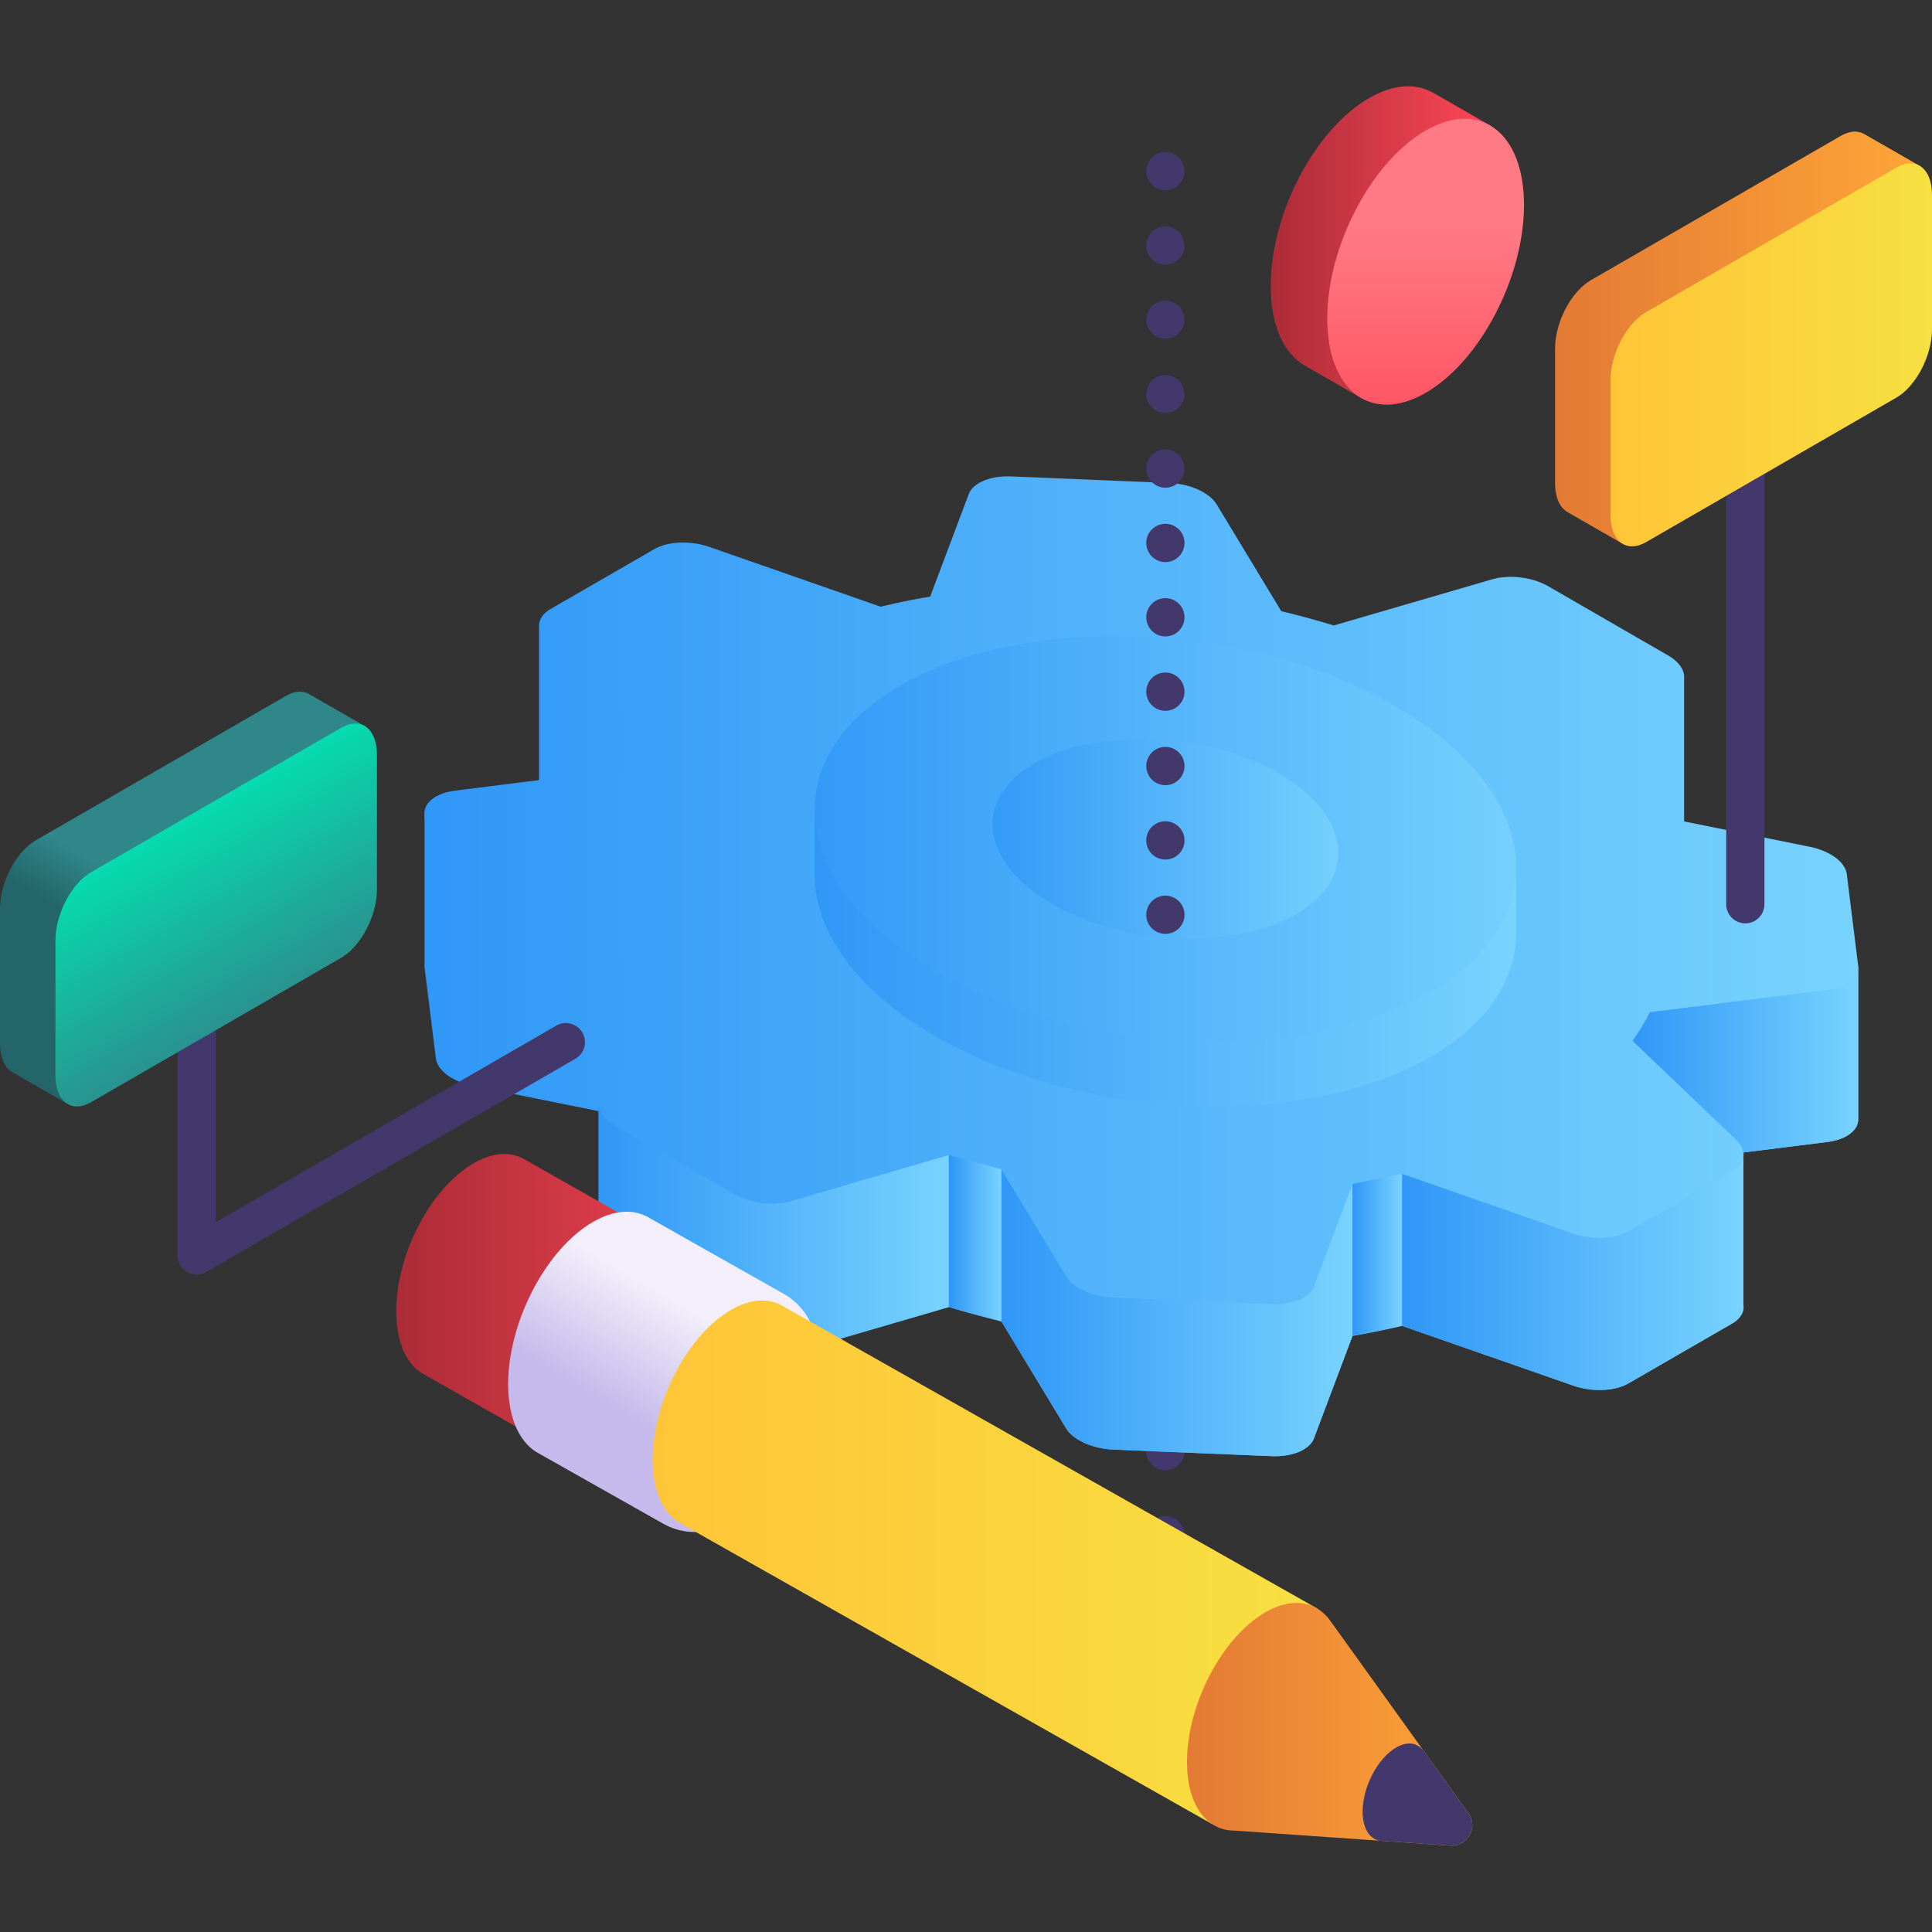 <svg xmlns="http://www.w3.org/2000/svg" version="1.1" xmlns:xlink="http://www.w3.org/1999/xlink" width="512" height="512" x="0" y="0" viewBox="0 0 512 512" style="enable-background:new 0 0 512 512" xml:space="preserve" class=""><rect x="0" y="0" width="512" height="512" fill="#333333" stroke="none"/><g><linearGradient id="a"><stop offset="0" stop-color="#2f97f7"></stop><stop offset="1" stop-color="#79d3fe"></stop></linearGradient><linearGradient xlink:href="#a" id="e" x1="109.305" x2="190.033" y1="275.926" y2="275.926" gradientUnits="userSpaceOnUse"></linearGradient><linearGradient xlink:href="#a" id="f" x1="460.9" x2="496.45" y1="277.153" y2="277.153" gradientUnits="userSpaceOnUse"></linearGradient><linearGradient xlink:href="#a" id="g" x1="414.335" x2="432.962" y1="337.457" y2="337.457" gradientUnits="userSpaceOnUse"></linearGradient><linearGradient xlink:href="#a" id="h" x1="277.609" x2="310.549" y1="347.899" y2="347.899" gradientUnits="userSpaceOnUse"></linearGradient><linearGradient xlink:href="#a" id="i" x1="195.019" x2="213.953" y1="326.048" y2="326.048" gradientUnits="userSpaceOnUse"></linearGradient><linearGradient xlink:href="#a" id="j" x1="161.957" x2="447.909" y1="154.807" y2="319.901" gradientUnits="userSpaceOnUse"></linearGradient><linearGradient xlink:href="#a" id="k" x1="264.943" x2="242.95" y1="328.137" y2="328.137" gradientUnits="userSpaceOnUse"></linearGradient><linearGradient xlink:href="#a" id="l" x1="374.469" x2="354.529" y1="332.554" y2="332.554" gradientUnits="userSpaceOnUse"></linearGradient><linearGradient xlink:href="#a" id="m" x1="-3705.701" x2="-3608.508" y1="253.842" y2="253.842" gradientTransform="matrix(-1 0 0 1 -3328 0)" gradientUnits="userSpaceOnUse"></linearGradient><linearGradient xlink:href="#a" id="n" x1="238.871" x2="389.806" y1="181.858" y2="269" gradientUnits="userSpaceOnUse"></linearGradient><linearGradient xlink:href="#a" id="o" x1="331.478" x2="264.259" y1="235.325" y2="196.516" gradientUnits="userSpaceOnUse"></linearGradient><linearGradient id="b"><stop offset="0" stop-color="#ab2c37"></stop><stop offset="1" stop-color="#ff4757"></stop></linearGradient><linearGradient xlink:href="#b" id="p" x1="357.792" x2="384.352" y1="67.151" y2="21.147" gradientUnits="userSpaceOnUse"></linearGradient><linearGradient id="q" x1="377.805" x2="377.805" y1="126.794" y2="60.22" gradientUnits="userSpaceOnUse"><stop offset="0" stop-color="#ff4757"></stop><stop offset="1" stop-color="#ff7a85"></stop></linearGradient><linearGradient id="c"><stop offset="0" stop-color="#e37a34"></stop><stop offset="1" stop-color="#ffa538"></stop></linearGradient><linearGradient xlink:href="#c" id="r" x1="440.496" x2="448.441" y1="100.094" y2="86.332" gradientUnits="userSpaceOnUse"></linearGradient><linearGradient id="d"><stop offset="0" stop-color="#ffc538"></stop><stop offset="1" stop-color="#f7e041"></stop></linearGradient><linearGradient xlink:href="#d" id="s" x1="503.455" x2="503.455" y1="-335.996" y2="-396.483" gradientTransform="matrix(.866 -.5 0 1.155 33.407 774.312)" gradientUnits="userSpaceOnUse"></linearGradient><linearGradient id="t" x1="28.387" x2="36.332" y1="248.532" y2="234.771" gradientUnits="userSpaceOnUse"><stop offset="0" stop-color="#236568"></stop><stop offset="1" stop-color="#2f878a"></stop></linearGradient><linearGradient id="u" x1="27.578" x2="27.578" y1="-413.505" y2="-473.992" gradientTransform="matrix(.866 -.5 0 1.155 33.407 774.312)" gradientUnits="userSpaceOnUse"><stop offset="0" stop-color="#2f878a"></stop><stop offset="1" stop-color="#06daae"></stop></linearGradient><linearGradient xlink:href="#b" id="v" x1="146.684" x2="161.705" y1="362.503" y2="336.488" gradientUnits="userSpaceOnUse"></linearGradient><linearGradient id="w" x1="166.615" x2="183.013" y1="375.417" y2="347.015" gradientUnits="userSpaceOnUse"><stop offset="0" stop-color="#c5baeb"></stop><stop offset="1" stop-color="#f2effa"></stop></linearGradient><linearGradient xlink:href="#d" id="x" x1="248.098" x2="264.23" y1="426.938" y2="398.997" gradientUnits="userSpaceOnUse"></linearGradient><linearGradient xlink:href="#c" id="y" x1="314.571" x2="390.183" y1="456.955" y2="456.955" gradientUnits="userSpaceOnUse"></linearGradient><path fill="#43386b" d="M308.839 367.298c-.325 0-.659-.03-.994-.101a5.027 5.027 0 0 1-.943-.284 5.606 5.606 0 0 1-.872-.466 5.225 5.225 0 0 1-.771-.639c-.943-.943-1.49-2.241-1.49-3.579s.548-2.646 1.49-3.589c.233-.233.487-.446.771-.629.274-.182.568-.334.872-.466a5.103 5.103 0 0 1 5.526 1.095 5.106 5.106 0 0 1 1.48 3.589c0 .324-.031.659-.101.994a5.286 5.286 0 0 1-.284.943 5.606 5.606 0 0 1-.466.872 4.653 4.653 0 0 1-.629.771 5.879 5.879 0 0 1-.771.639 5.072 5.072 0 0 1-1.825.75c-.324.07-.658.1-.993.1zM303.77 429.216a5.071 5.071 0 0 1 5.069-5.069 5.071 5.071 0 0 1 5.069 5.069 5.069 5.069 0 0 1-10.138 0zm0-22.325a5.073 5.073 0 0 1 5.069-5.079 5.073 5.073 0 0 1 5.069 5.079 5.071 5.071 0 0 1-5.069 5.069 5.07 5.07 0 0 1-5.069-5.069zm0-22.336a5.071 5.071 0 0 1 5.069-5.069 5.071 5.071 0 0 1 5.069 5.069 5.07 5.07 0 0 1-5.069 5.069 5.07 5.07 0 0 1-5.069-5.069zM308.839 456.611c-.325 0-.659-.03-.994-.101a5.027 5.027 0 0 1-.943-.284 5.606 5.606 0 0 1-.872-.466c-.284-.183-.538-.396-.771-.629s-.446-.496-.639-.77a5.212 5.212 0 0 1-.466-.882 5.027 5.027 0 0 1-.284-.943 4.652 4.652 0 0 1-.102-.994c0-1.328.548-2.636 1.49-3.579.233-.233.487-.446.771-.639.274-.183.568-.335.872-.466.304-.122.618-.223.943-.284a5.035 5.035 0 0 1 1.987 0c.324.061.639.162.943.284.314.132.608.284.882.466a5.1 5.1 0 0 1 2.251 4.218c0 .335-.031.669-.101.994a5.027 5.027 0 0 1-.284.943 5.048 5.048 0 0 1-1.095 1.652c-.233.233-.497.446-.771.629a5.141 5.141 0 0 1-1.825.75 4.626 4.626 0 0 1-.992.101z" opacity="1" data-original="#43386b"></path><path fill="url(#a)" d="M492.437 296.453v-40.062l-46.132-36.496v-40.258L142.87 165.941v40.79l-30.364 9.298v39.359c-.032.306-.04.616 0 .934l3.006 24.173c.398 3.198 4.422 6.16 9.858 7.256l33.262 6.709v38.657c.171 1.899 1.654 3.841 4.276 5.355l31.731 18.32c4.198 2.423 10.298 3.16 14.944 1.806l41.871-12.212a231.35 231.35 0 0 0 13.921 3.794l17.116 28.286c1.899 3.138 7.03 5.461 12.569 5.691l41.869 1.736c5.539.23 10.142-1.69 11.276-4.703l10.222-27.152a184.711 184.711 0 0 0 13.117-2.673l45.358 15.828c5.033 1.756 11.012 1.52 14.647-.579l27.48-15.866c1.809-1.045 2.818-2.425 3.002-3.905a4.07 4.07 0 0 0 0-.923v-39.37l-1.387-.955 23.632-2.965c5.032-.632 8.294-3.13 8.161-6.177z" opacity="1" data-original="url(#a)"></path><path fill="url(#a)" d="M484.273 302.63c5.035-.632 8.297-3.13 8.163-6.177v-40.062l-56.239-7.681-3.582 27.1 28.026 29.785z" opacity="1" data-original="url(#a)"></path><path fill="url(#a)" d="m431.547 366.613 27.48-15.866c1.809-1.045 2.818-2.425 3.002-3.905a4.07 4.07 0 0 0 0-.923v-39.37l-90.487 4.522v40.293l45.358 15.828c5.032 1.757 11.011 1.52 14.647-.579z" opacity="1" data-original="url(#a)"></path><path fill="url(#a)" d="m295.058 384.157 41.869 1.736c5.539.23 10.142-1.69 11.276-4.703l10.222-27.152v-40.294l-93.051-3.857v40.294l17.116 28.286c1.899 3.137 7.03 5.46 12.568 5.69z" opacity="1" data-original="url(#a)"></path><path fill="url(#a)" d="m158.632 292.825-.605 1.514.605.122v38.657c.171 1.899 1.654 3.841 4.276 5.355l31.731 18.32c4.198 2.423 10.298 3.16 14.944 1.806l41.871-12.212v-40.293z" opacity="1" data-original="url(#a)"></path><path fill="url(#a)" d="m395.343 153.55-41.871 12.212a230.772 230.772 0 0 0-13.92-3.793l-17.116-28.286c-1.899-3.139-7.03-5.462-12.569-5.691l-41.869-1.736c-5.539-.23-10.142 1.69-11.276 4.703L246.5 158.111a184.24 184.24 0 0 0-13.116 2.673l-45.358-15.828c-5.033-1.756-11.012-1.52-14.647.579l-27.48 15.866c-3.635 2.099-4.045 5.551-1.003 8.457l27.415 26.187a53.806 53.806 0 0 0-4.629 7.573l-47.029 5.902c-5.218.655-8.543 3.312-8.146 6.51l3.006 24.173c.398 3.198 4.422 6.16 9.858 7.257l48.992 9.882a86.219 86.219 0 0 0 6.57 8.037l-21.152 24.174c-2.347 2.682-1.07 6.204 3.127 8.628l31.731 18.32c4.198 2.424 10.298 3.161 14.944 1.806l41.871-12.212a231.344 231.344 0 0 0 13.921 3.793l17.116 28.285c1.899 3.138 7.03 5.462 12.569 5.691l41.869 1.736c5.539.23 10.142-1.69 11.276-4.703l10.222-27.152a184.825 184.825 0 0 0 13.117-2.672l45.358 15.828c5.033 1.756 11.012 1.52 14.647-.579l27.48-15.866c3.635-2.099 4.045-5.551 1.003-8.457l-27.415-26.187a53.806 53.806 0 0 0 4.629-7.573l47.029-5.902c5.218-.655 8.543-3.312 8.146-6.51l-3.006-24.173c-.398-3.198-4.422-6.16-9.858-7.257l-48.992-9.882a86.219 86.219 0 0 0-6.57-8.037l21.152-24.174c2.347-2.682 1.07-6.204-3.127-8.628l-31.731-18.32c-4.2-2.424-10.301-3.161-14.946-1.806z" opacity="1" data-original="url(#a)"></path><path fill="url(#a)" d="m265.374 350.18-13.921-3.793v-40.294l13.921 3.794z" opacity="1" data-original="url(#a)"></path><path fill="url(#a)" d="M358.425 354.037v-40.293l13.117-2.673v40.294z" opacity="1" data-original="url(#a)"></path><path fill="url(#a)" d="M401.801 230.024v16.297l-.019-.001c.371 12.649-7.075 24.775-22.671 33.779-33.61 19.405-92.317 16.971-131.127-5.435-20.644-11.919-31.499-27.088-32.079-41.598l-.026-.002v-18.578z" opacity="1" data-original="url(#a)"></path><path fill="url(#a)" d="M238.57 181.684c33.61-19.405 92.317-16.971 131.127 5.436 38.809 22.407 43.024 56.301 9.414 75.706s-92.317 16.971-131.127-5.435c-38.809-22.407-43.024-56.302-9.414-75.707z" opacity="1" data-original="url(#a)"></path><path fill="url(#a)" d="M274.202 202.257c16.567-9.565 45.505-8.365 64.635 2.679 19.13 11.045 21.208 27.752 4.641 37.317s-45.505 8.365-64.635-2.679c-19.13-11.045-21.208-27.752-4.641-37.317z" opacity="1" data-original="url(#a)"></path><path fill="#43386b" d="M462.528 244.698c-2.8 0-5.069-2.27-5.069-5.069v-120.52a5.069 5.069 0 0 1 10.138 0v120.519c0 2.8-2.27 5.07-5.069 5.07zM308.839 247.488a5.104 5.104 0 0 1-3.579-1.48 5.879 5.879 0 0 1-.639-.771 5.523 5.523 0 0 1-.466-.872 5.387 5.387 0 0 1-.284-.953 4.652 4.652 0 0 1-.102-.994c0-1.328.548-2.636 1.49-3.579.233-.233.487-.446.771-.628.274-.183.568-.345.872-.466.304-.132.618-.223.943-.294a5.035 5.035 0 0 1 1.987 0c.324.071.639.162.943.294.314.121.608.284.882.466s.538.395.771.628a5.1 5.1 0 0 1 1.48 3.579c0 .335-.031.669-.101.994a5.387 5.387 0 0 1-.284.953 5.606 5.606 0 0 1-.466.872 5.056 5.056 0 0 1-.629.771 5.116 5.116 0 0 1-.771.629 4.894 4.894 0 0 1-.882.466 5.102 5.102 0 0 1-.943.294c-.324.06-.658.091-.993.091zM303.77 222.718a5.064 5.064 0 0 1 5.069-5.069 5.065 5.065 0 0 1 5.069 5.069 5.069 5.069 0 0 1-10.138 0zm0-19.71a5.071 5.071 0 0 1 5.069-5.069 5.071 5.071 0 0 1 5.069 5.069 5.071 5.071 0 0 1-5.069 5.07 5.07 5.07 0 0 1-5.069-5.07zm0-19.709a5.072 5.072 0 0 1 5.069-5.07 5.071 5.071 0 0 1 5.069 5.07 5.071 5.071 0 0 1-5.069 5.069 5.07 5.07 0 0 1-5.069-5.069zm0-19.71a5.07 5.07 0 0 1 5.069-5.069 5.071 5.071 0 0 1 5.069 5.069 5.071 5.071 0 0 1-5.069 5.069 5.07 5.07 0 0 1-5.069-5.069zm0-19.7a5.065 5.065 0 0 1 5.069-5.069 5.065 5.065 0 0 1 5.069 5.069 5.07 5.07 0 0 1-5.069 5.069 5.07 5.07 0 0 1-5.069-5.069zm0-19.71a5.071 5.071 0 0 1 5.069-5.069 5.071 5.071 0 0 1 5.069 5.069 5.07 5.07 0 0 1-5.069 5.069 5.07 5.07 0 0 1-5.069-5.069zm0-19.71a5.071 5.071 0 0 1 5.069-5.069 5.071 5.071 0 0 1 5.069 5.069 5.07 5.07 0 0 1-10.138 0zm0-19.71a5.07 5.07 0 0 1 5.069-5.069 5.071 5.071 0 0 1 5.069 5.069 5.07 5.07 0 0 1-10.138 0zm0-19.7a5.065 5.065 0 0 1 5.069-5.069 5.065 5.065 0 0 1 5.069 5.069 5.069 5.069 0 0 1-10.138 0zM308.839 50.419c-.325 0-.659-.041-.994-.102a4.407 4.407 0 0 1-.943-.294 4.809 4.809 0 0 1-.872-.466 4.607 4.607 0 0 1-.771-.628 5.11 5.11 0 0 1-1.49-3.579c0-.335.03-.669.102-.994a5.05 5.05 0 0 1 .284-.943c.132-.314.284-.608.466-.882.193-.274.406-.538.639-.771a5.108 5.108 0 0 1 5.516-1.095c.304.132.608.284.882.466.274.183.538.396.771.629s.446.497.629.771a5.126 5.126 0 0 1 .75 1.825c.071.324.101.659.101.994a5.104 5.104 0 0 1-1.48 3.579 5.05 5.05 0 0 1-.771.628 4.526 4.526 0 0 1-.882.466 4.442 4.442 0 0 1-.943.294 5.405 5.405 0 0 1-.994.102zM52.104 337.76a5.071 5.071 0 0 1-5.07-5.069v-89.817a5.07 5.07 0 0 1 10.138 0v81.036l90.311-52.145a5.07 5.07 0 0 1 5.07 8.78L54.639 337.08c-.785.453-1.66.68-2.535.68z" opacity="1" data-original="#43386b"></path><path fill="url(#b)" d="m379.827 24.589-.005.01c-4.565-2.609-10.504-2.359-17.003 1.394-14.397 8.312-26.069 30.613-26.069 49.809 0 10.445 3.46 17.809 8.93 21.023l15.159 8.724 34.38-72.104z" opacity="1" data-original="url(#b)"></path><path fill="url(#q)" d="M403.874 54.311c0-19.196-11.671-28.02-26.069-19.708-14.397 8.312-26.069 30.613-26.069 49.809s11.671 28.02 26.069 19.707c14.398-8.311 26.069-30.611 26.069-49.808z" opacity="1" data-original="url(#q)"></path><path fill="url(#c)" d="m509.001 44.109-15.05-8.642c-1.65-.909-3.782-.806-6.113.54L421.583 74.26c-5.232 3.021-9.473 11.125-9.473 18.101v35.695c0 3.776 1.249 6.434 3.218 7.612l14.57 8.372z" opacity="1" data-original="url(#c)"></path><path fill="url(#d)" d="M502.526 44.436 436.27 82.689c-5.232 3.021-9.473 11.125-9.473 18.101v35.695c0 6.976 4.241 10.182 9.473 7.162l66.256-38.253c5.232-3.021 9.474-11.125 9.474-18.101V51.597c0-6.976-4.241-10.182-9.474-7.161z" opacity="1" data-original="url(#d)"></path><path fill="url(#t)" d="m96.892 192.548-15.05-8.642c-1.65-.909-3.782-.806-6.113.54L9.473 222.699C4.241 225.72 0 233.824 0 240.8v35.695c0 3.776 1.249 6.434 3.218 7.611l14.57 8.372z" opacity="1" data-original="url(#t)"></path><path fill="url(#u)" d="m90.417 192.874-66.256 38.253c-5.232 3.021-9.473 11.125-9.473 18.101v35.695c0 6.976 4.241 10.182 9.474 7.162l66.256-38.253c5.232-3.021 9.474-11.125 9.474-18.101v-35.695c-.002-6.976-4.243-10.182-9.475-7.162z" opacity="1" data-original="url(#u)"></path><path fill="url(#b)" d="M139.257 307.387c-3.638-2.276-8.456-2.159-13.742.893-11.333 6.543-20.52 24.097-20.52 39.207 0 8.561 2.95 14.499 7.567 16.85l68.284 38.722 27.573-56.438z" opacity="1" data-original="url(#b)"></path><path fill="url(#w)" d="M172.227 322.839c-3.988-2.495-9.27-2.367-15.065.979-12.424 7.173-22.495 26.416-22.495 42.981 0 9.385 3.233 15.895 8.295 18.472l32.828 18.543c8.443 4.769 19.158 1.441 23.414-7.271l15.417-31.558c3.911-8.004.911-17.67-6.845-22.053z" opacity="1" data-original="url(#w)"></path><path fill="url(#d)" d="M207.621 346.228c-3.681-2.303-8.557-2.185-13.905.903-11.467 6.62-20.764 24.383-20.764 39.672 0 8.662 2.985 14.671 7.657 17.05l140.536 79.501 27.9-57.108z" opacity="1" data-original="url(#d)"></path><path fill="url(#c)" d="M384.36 489.116c4.59.319 7.475-4.853 4.792-8.59l-36.583-50.966-.035-.049c-3.734-5.188-10.043-6.372-17.199-2.241-11.467 6.621-20.764 24.383-20.764 39.673 0 11.367 5.14 18.161 12.488 18.182z" opacity="1" data-original="url(#c)"></path><path fill="#43386b" d="m366.598 487.879 17.761 1.237c4.589.319 7.475-4.853 4.792-8.59l-11.528-16.06-.007.013c-1.554-2.553-4.38-3.238-7.618-1.368-4.91 2.835-8.89 10.439-8.89 16.986 0 4.441 1.835 7.247 4.546 7.712l-.002.004.029.002c.297.049.602.072.917.064z" opacity="1" data-original="#43386b"></path></g></svg>